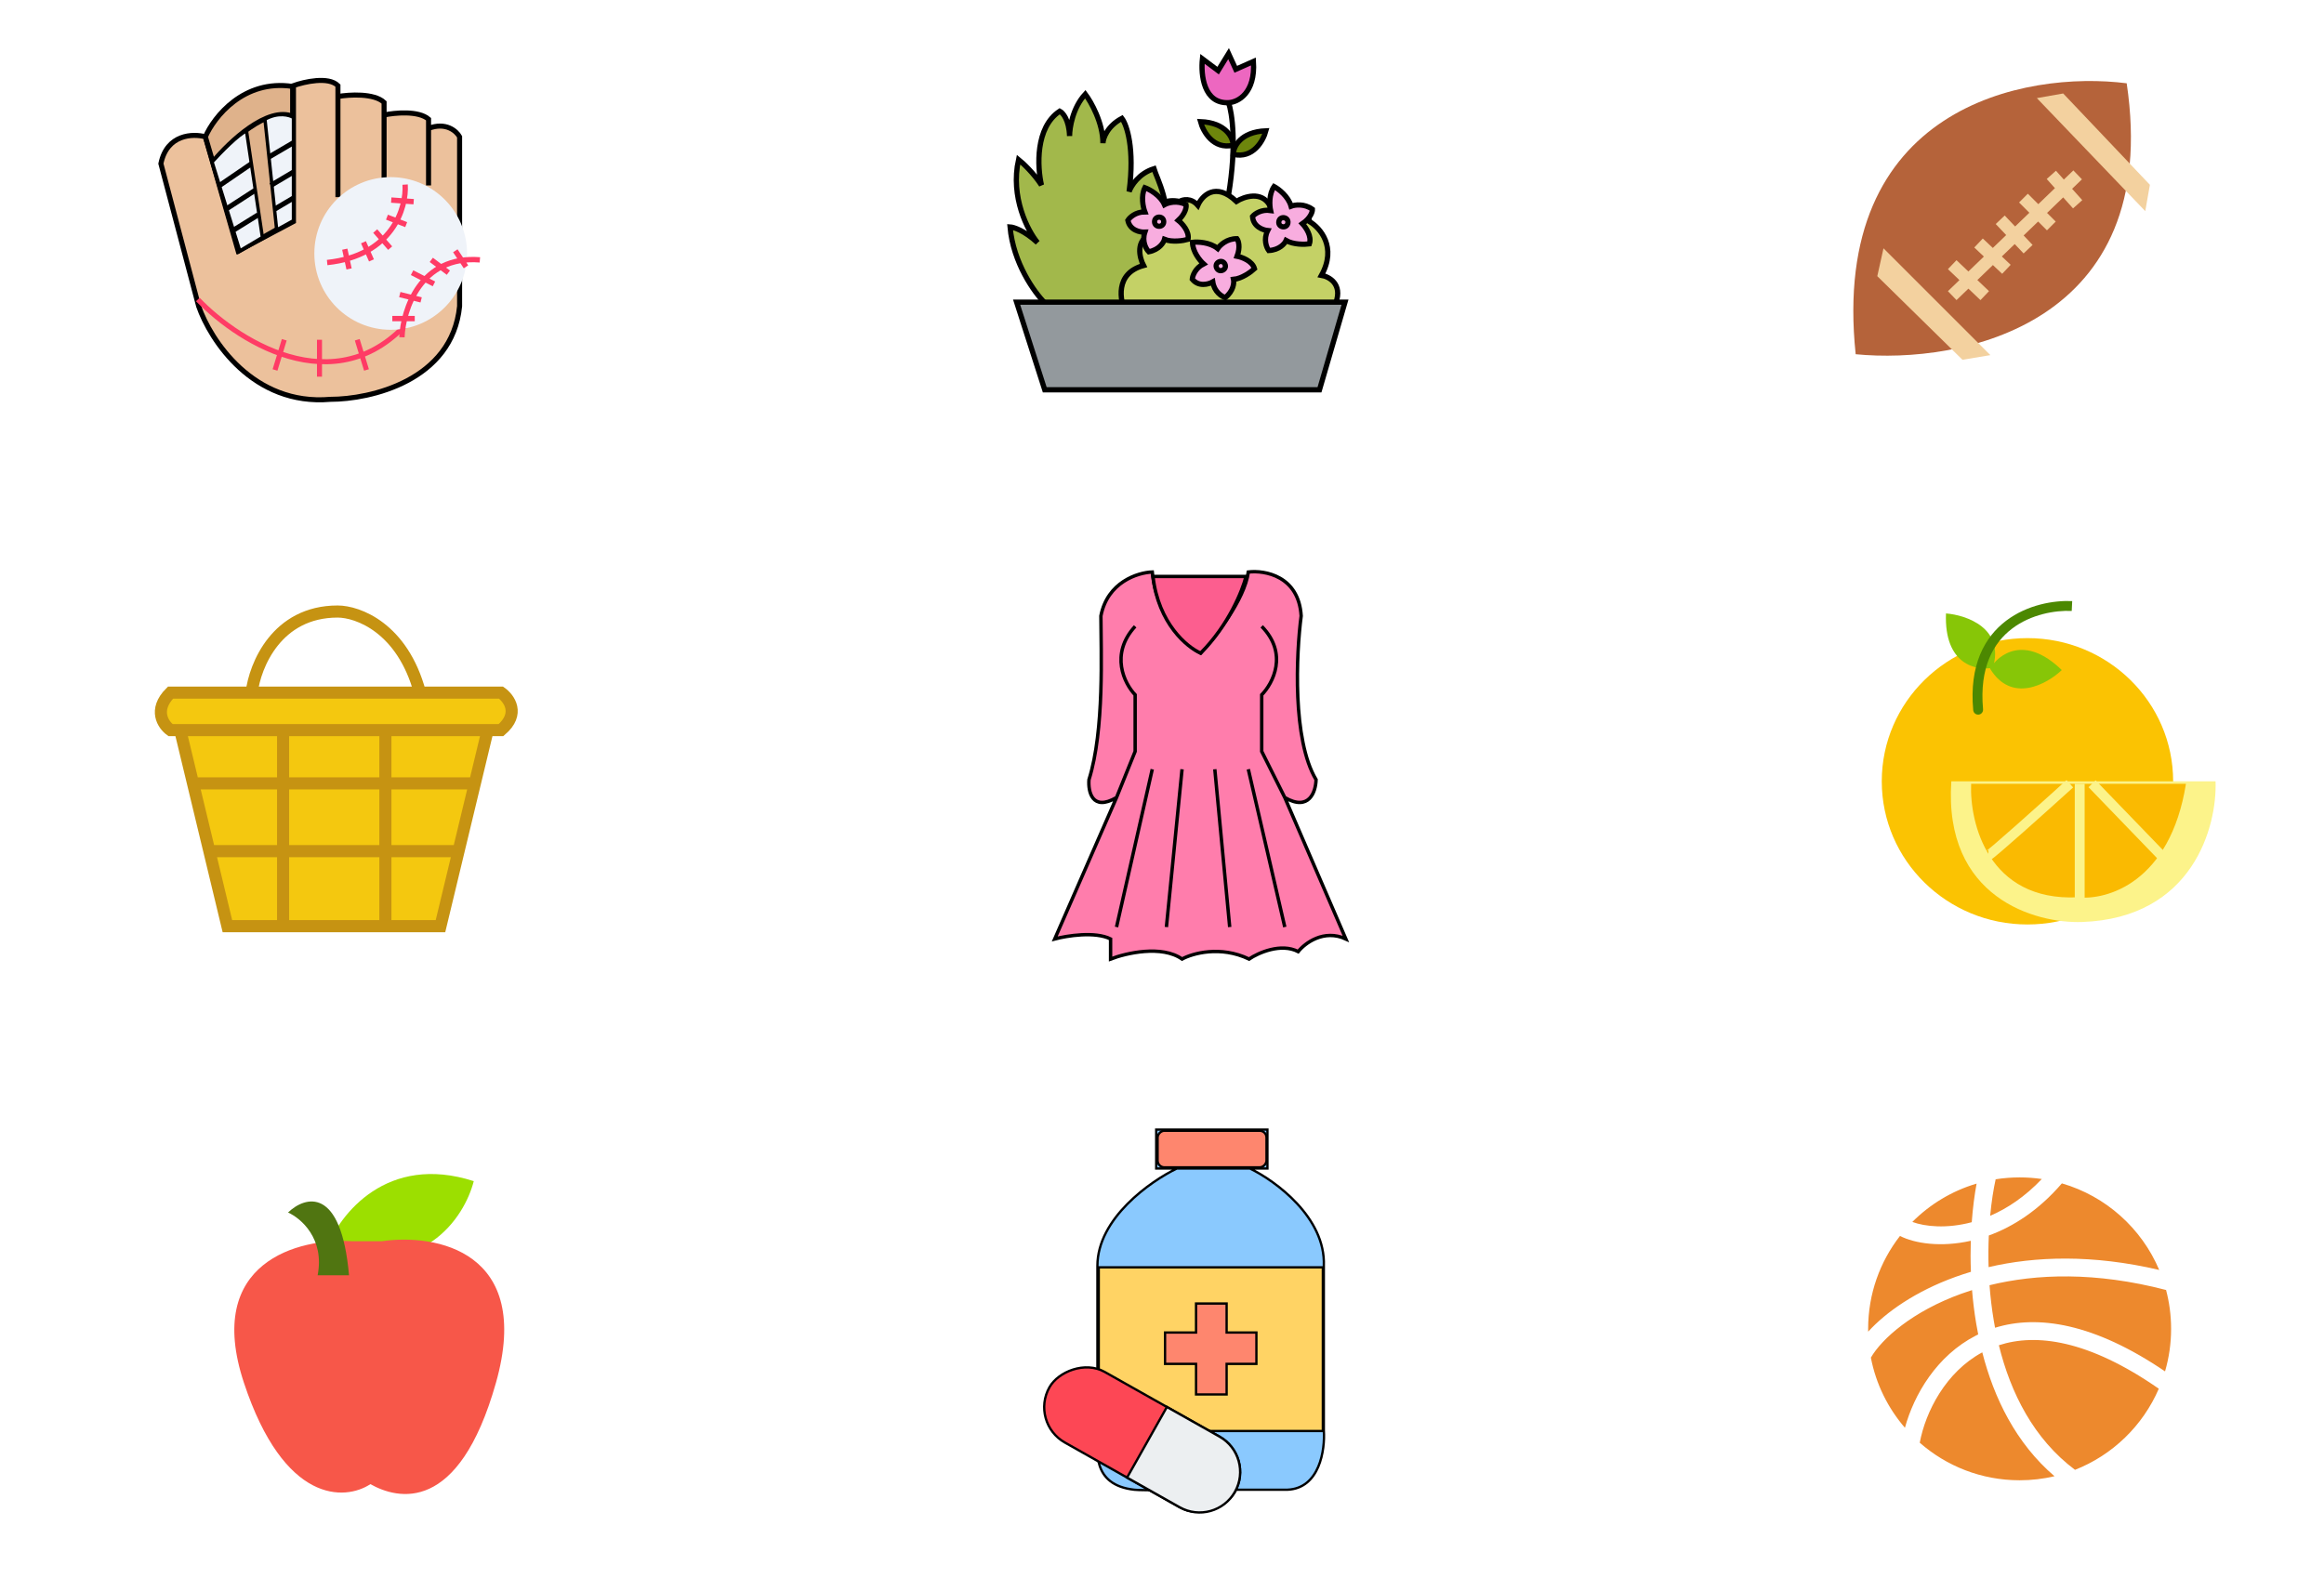 <svg width="260" height="178" viewBox="0 0 260 178" fill="none" xmlns="http://www.w3.org/2000/svg">
<path fill-rule="evenodd" clip-rule="evenodd" d="M212.562 138.314C214.201 139.151 217.129 139.612 220.483 138.856C220.45 139.965 220.451 141.128 220.499 142.328C219.912 142.503 219.342 142.691 218.79 142.89C214.328 144.497 210.995 146.835 209.003 149.027C209.001 148.922 209 148.816 209 148.71C209 144.792 210.33 141.184 212.562 138.314ZM213.945 136.745C215.919 134.765 218.38 133.27 221.134 132.456C220.905 133.682 220.712 135.146 220.591 136.777C217.78 137.526 215.341 137.267 213.945 136.745ZM223.251 131.976L223.265 131.979C223.021 133.077 222.801 134.468 222.652 136.062C224.548 135.245 226.534 133.938 228.43 131.943C227.619 131.824 226.79 131.763 225.947 131.763C225.029 131.763 224.129 131.836 223.251 131.976ZM230.675 132.431C228.065 135.469 225.206 137.282 222.501 138.264C222.451 139.384 222.438 140.572 222.476 141.803C227.688 140.586 234.103 140.368 241.564 142.119C239.594 137.456 235.596 133.858 230.675 132.431ZM242.32 144.321L242.311 144.358C234.449 142.311 227.817 142.544 222.581 143.828C222.677 145.128 222.832 146.462 223.059 147.804C223.103 148.065 223.15 148.327 223.199 148.588C227.972 147.108 234.275 148.074 242.216 153.47C242.657 151.96 242.894 150.362 242.894 148.71C242.894 147.192 242.694 145.721 242.32 144.321ZM241.518 155.41C233.588 149.898 227.744 149.205 223.625 150.546C224.945 155.9 227.531 161.034 232.143 164.488C236.349 162.835 239.734 159.549 241.518 155.41ZM229.85 165.205C225.537 161.512 223.079 156.458 221.769 151.34C217.692 153.535 215.428 157.965 214.774 161.452C217.757 164.069 221.666 165.656 225.947 165.656C227.29 165.656 228.597 165.5 229.85 165.205ZM213.116 159.781C214.136 156.064 216.672 151.709 221.064 149.459C221.146 149.416 221.23 149.375 221.314 149.334C221.234 148.934 221.16 148.534 221.093 148.136C220.879 146.869 220.726 145.609 220.624 144.375C220.228 144.499 219.842 144.63 219.466 144.765C213.944 146.754 210.514 149.837 209.306 151.932C209.877 154.896 211.219 157.584 213.116 159.781Z" fill="#ED892D"/>
<g filter="url(#filter0_i_652_2)">
<path d="M35.547 138.301C36.985 134.488 42.289 127.646 52 130.776C50.963 134.856 46.221 142.073 35.547 138.301Z" fill="#9CDF00"/>
</g>
<g filter="url(#filter1_i_652_2)">
<path d="M23.078 154.352C18.583 140.788 29.231 138.133 35.117 138.5H38.528C44.514 137.631 55.442 139.584 51.269 154.352C47.095 169.119 40.259 167.4 37.224 165.688C34.381 167.561 27.572 167.916 23.078 154.352Z" fill="#F75749"/>
</g>
<g filter="url(#filter2_d_652_2)">
<path d="M35.334 141.712C36.137 137.618 33.461 135.324 32.023 134.689C33.93 132.85 37.963 131.679 38.846 141.712H35.334Z" fill="#507511"/>
</g>
<g filter="url(#filter3_i_652_2)">
<ellipse cx="221.299" cy="87.987" rx="16.299" ry="16.023" fill="#FBC302"/>
</g>
<g filter="url(#filter4_i_652_2)">
<path d="M221.852 73.622C220.011 73.99 216.382 73.29 216.603 67.544C218.906 67.728 223.179 69.201 221.852 73.622Z" fill="#87C607"/>
</g>
<g filter="url(#filter5_i_652_2)">
<path d="M222.637 72.611C223.595 70.996 226.543 68.768 230.665 72.777C228.988 74.365 225.034 76.555 222.637 72.611Z" fill="#87C607"/>
</g>
<path d="M220.756 79.472C220.783 79.776 221.052 80 221.356 79.973C221.66 79.945 221.884 79.676 221.856 79.372L220.756 79.472ZM231.83 67.268C229.806 67.171 226.822 67.658 224.439 69.465C222.019 71.301 220.299 74.442 220.756 79.472L221.856 79.372C221.43 74.678 223.024 71.926 225.107 70.346C227.228 68.737 229.934 68.284 231.778 68.371L231.83 67.268Z" fill="#4C8801"/>
<g filter="url(#filter6_i_652_2)">
<path d="M246.762 87.986H217.202C216.318 101.026 226.595 103.917 231.844 103.733C244.22 103.291 246.946 93.051 246.762 87.986Z" fill="#FCF38A"/>
<path d="M231.296 100.971C221.351 101.413 219.233 92.683 219.417 88.263H243.451C241.683 99.313 234.611 101.339 231.296 100.971Z" fill="#FABA01"/>
<path d="M221.344 96.274C221.565 96.274 227.513 90.933 230.46 88.263M231.565 88.263V101.247M232.947 88.263L240.682 96.274" stroke="#FCF38A" stroke-width="1.105"/>
</g>
<path d="M139.656 64.014C139.256 67.079 135.935 71.343 134.325 73.092C132.743 72.26 129.444 69.278 128.911 64.014C127.301 64.069 123.897 65.13 123.164 68.928C123.164 72.843 123.581 81.671 121.831 87.252C121.72 88.585 122.181 90.85 124.913 89.251L118 105.077C119.36 104.716 122.514 104.21 124.247 105.077V107.326C125.968 106.659 129.977 105.726 132.243 107.326C133.409 106.687 136.541 105.793 139.739 107.326C140.766 106.631 143.304 105.493 145.236 106.493C145.986 105.549 148.102 103.944 150.567 105.077L143.737 89.251C146.469 90.85 147.208 88.585 147.236 87.252C144.57 82.788 145.014 73.176 145.57 68.928C145.303 64.463 141.516 63.791 139.656 64.014Z" fill="#FF7DAC"/>
<path d="M124.913 89.251C122.181 90.85 121.72 88.585 121.831 87.252C123.581 81.671 123.164 72.843 123.164 68.928C123.897 65.13 127.301 64.069 128.911 64.014C129.444 69.278 132.743 72.26 134.325 73.092C135.935 71.343 139.256 67.079 139.656 64.014C141.516 63.791 145.303 64.463 145.57 68.928C145.014 73.176 144.57 82.788 147.236 87.252C147.208 88.585 146.469 90.85 143.737 89.251M124.913 89.251L126.996 84.087V77.757C125.802 76.507 124.13 73.226 126.996 70.094M124.913 89.251L118 105.077C119.36 104.716 122.514 104.21 124.247 105.077V107.326C125.968 106.659 129.977 105.726 132.243 107.326C133.409 106.687 136.541 105.793 139.739 107.326C140.766 106.631 143.304 105.493 145.236 106.493C145.986 105.549 148.102 103.944 150.567 105.077L143.737 89.251M143.737 89.251L141.155 84.087V77.757C142.405 76.48 144.154 73.159 141.155 70.094M128.911 86.086L124.913 103.744M132.243 86.086L130.494 103.744M135.908 86.086L137.574 103.744M139.656 86.086L143.737 103.744" stroke="black" stroke-width="0.382"/>
<path d="M139.404 64.514H128.992C129.592 69.778 132.796 72.426 134.323 73.093C137.455 69.961 139.015 66.069 139.404 64.514Z" fill="#FC5E8F" stroke="black" stroke-width="0.382"/>
<path d="M28.156 77.509C28.517 74.485 30.946 68.436 37.772 68.436C40.029 68.436 45.031 70.25 46.981 77.509" stroke="#C69312" stroke-width="1.354"/>
<path d="M19.077 77.509H56.049C56.952 78.141 58.216 79.865 56.049 81.707H54.559L53.125 87.666L51.299 95.25L49.278 103.647H43.116H31.672H25.442L23.421 95.25L21.595 87.666L20.16 81.707H19.077C18.264 81.12 17.127 79.459 19.077 77.509Z" fill="#F4C80F"/>
<path d="M20.16 81.707H19.077C18.264 81.12 17.127 79.459 19.077 77.509H56.049C56.952 78.141 58.216 79.865 56.049 81.707H54.559M20.16 81.707H31.672M20.16 81.707L21.595 87.666M54.559 81.707H43.116M54.559 81.707L53.125 87.666M31.672 81.707V103.647M31.672 81.707H43.116M31.672 103.647H25.442L23.421 95.25M31.672 103.647H43.116M43.116 81.707V103.647M43.116 103.647H49.278L51.299 95.25M21.595 87.666H53.125M21.595 87.666L23.421 95.25M53.125 87.666L51.299 95.25M51.299 95.25H23.421" stroke="#C69312" stroke-width="1.354"/>
<g filter="url(#filter7_i_652_2)">
<path d="M240.584 11.253C229.264 9.809 207.353 13.852 210.264 41.574C222.045 42.729 244.603 38.282 240.584 11.253Z" fill="#B5633A"/>
</g>
<g filter="url(#filter8_i_652_2)">
<path d="M219.795 41.228L210.266 31.872L210.959 28.753L222.914 40.708L219.795 41.228Z" fill="#F3D19F"/>
</g>
<g filter="url(#filter9_i_652_2)">
<path d="M240.245 24.593L228.117 11.946L231.063 11.426L240.765 21.648L240.245 24.593Z" fill="#F3D19F"/>
</g>
<path d="M218.406 33.084L232.44 19.569M218.406 29.618L222.045 33.084M221.352 27.193L224.47 30.138M223.777 24.594L226.896 27.886M226.376 22.168L229.495 25.287M229.495 19.569L232.44 22.861" stroke="#F3D19F" stroke-width="1.386"/>
<path d="M113 25.395C113.351 29.435 115.732 32.738 116.879 33.885L126.906 34.47C128.252 31.016 129.687 27.371 130.126 25.981C131.238 23.287 129.418 19.93 129.101 18.881C127.403 19.408 126.54 20.809 126.32 21.443C126.964 16.583 126.052 13.954 125.515 13.246C123.876 14.124 123.417 15.466 123.393 16.027C123.393 13.744 122.075 11.416 121.417 10.538C120.011 12.06 119.66 14.295 119.66 15.222C119.601 13.407 118.904 12.612 118.562 12.441C115.81 14.256 116.049 18.711 116.513 20.711C115.635 19.364 114.439 18.247 113.951 17.857C113.015 22.072 114.976 25.81 116.074 27.152C114.61 25.805 113.415 25.419 113 25.395Z" fill="#A2B84B" stroke="black" stroke-width="0.585"/>
<path d="M134.007 22.981C133.246 22.103 132.324 22.322 131.958 22.542C129.03 21.956 128.64 24.738 128.811 26.201C126.996 26.845 127.469 28.812 127.933 29.714C124.712 30.593 125.274 33.642 125.957 35.057H148.864L149.45 33.886C150.211 31.778 148.693 30.959 147.84 30.812C149.596 27.651 147.693 25.494 146.522 24.811C146.229 23.288 145.18 23.298 144.693 23.494C144.107 22.205 142.692 22.615 142.058 22.981C141.121 21.342 139.179 22.005 138.325 22.542C135.983 20.317 134.471 21.908 134.007 22.981Z" fill="#C4D166" stroke="black" stroke-width="0.585"/>
<path d="M150.474 33.812H113.734L116.881 43.62H147.62L150.474 33.812Z" fill="#93999D" stroke="black" stroke-width="0.585"/>
<path d="M128.083 21.004C127.614 21.941 127.888 23.2 128.083 23.712C127.029 23.712 126.375 24.346 126.18 24.663C126.414 25.776 127.546 26.005 128.083 25.981C127.732 27.035 128.229 27.884 128.522 28.176C129.693 27.942 130.181 27.152 130.278 26.786C131.156 27.137 132.401 26.932 132.913 26.786C133.089 25.907 132.254 25.005 131.815 24.663C132.635 23.902 132.742 23.175 132.693 22.907C131.698 22.38 130.668 22.687 130.278 22.907C129.81 21.853 128.619 21.199 128.083 21.004Z" fill="#F8ADDF" stroke="black" stroke-width="0.585"/>
<path d="M133.413 27.119C133.423 28.167 134.239 29.163 134.647 29.53C133.708 30.01 133.415 30.873 133.386 31.244C134.101 32.127 135.213 31.816 135.68 31.55C135.848 32.648 136.677 33.177 137.071 33.304C138.007 32.562 138.081 31.636 138.001 31.266C138.943 31.179 139.957 30.429 140.347 30.066C140.103 29.204 138.949 28.78 138.402 28.676C138.785 27.625 138.55 26.929 138.384 26.713C137.258 26.697 136.482 27.44 136.234 27.813C135.337 27.088 133.979 27.049 133.413 27.119Z" fill="#F8ADDF" stroke="black" stroke-width="0.585"/>
<path d="M142.539 20.877C141.941 21.736 142.03 23.021 142.149 23.556C141.107 23.404 140.368 23.938 140.129 24.224C140.201 25.358 141.288 25.748 141.823 25.802C141.323 26.794 141.693 27.706 141.941 28.037C143.133 27.974 143.73 27.262 143.879 26.914C144.698 27.388 145.959 27.365 146.487 27.294C146.787 26.45 146.091 25.437 145.706 25.035C146.627 24.4 146.838 23.696 146.828 23.424C145.919 22.759 144.856 22.915 144.438 23.076C144.126 21.965 143.042 21.147 142.539 20.877Z" fill="#F8ADDF" stroke="black" stroke-width="0.585"/>
<circle cx="129.68" cy="24.81" r="0.512" stroke="black" stroke-width="0.585"/>
<circle cx="136.576" cy="29.773" r="0.512" transform="rotate(-27.103 136.576 29.773)" stroke="black" stroke-width="0.585"/>
<circle cx="143.579" cy="24.873" r="0.512" transform="rotate(8.28 143.579 24.873)" stroke="black" stroke-width="0.585"/>
<path d="M137.445 11.49C137.836 12.588 138.382 16.189 137.445 21.81" stroke="black" stroke-width="0.585"/>
<path d="M137.449 11.489C134.669 11.621 134.327 8.415 134.522 6.585L136.278 7.903L137.449 6L138.254 7.756L140.23 6.878C140.465 10.45 138.474 11.44 137.449 11.489Z" fill="#ED67C0" stroke="black" stroke-width="0.585"/>
<path d="M137.964 16.247C137.94 15.418 137.174 13.729 134.305 13.612C134.597 14.71 135.739 16.774 137.964 16.247Z" fill="#6D860C" stroke="black" stroke-width="0.585"/>
<path d="M137.966 17.272C137.99 16.443 138.756 14.755 141.625 14.638C141.332 15.736 140.191 17.799 137.966 17.272Z" fill="#6D860C" stroke="black" stroke-width="0.585"/>
<path d="M32.832 24.788V9.581C34.052 9.142 36.755 8.529 37.807 9.581V10.801C39.058 10.582 41.843 10.407 42.97 11.458V12.866C44.159 12.616 46.818 12.359 47.945 13.335V14.368C49.897 13.617 51.074 14.681 51.418 15.307V34.269C50.592 42.604 41.436 44.688 36.962 44.688C28.326 45.439 23.538 38.055 22.224 34.269L18 18.311C18.676 15.006 21.598 14.931 22.975 15.307L26.636 28.073L32.832 24.788Z" fill="#ECC19C"/>
<path d="M37.807 22.065V10.801M37.807 10.801V9.581C36.755 8.529 34.052 9.142 32.832 9.581V24.788L26.636 28.073L22.975 15.307C21.598 14.931 18.676 15.006 18 18.311L22.224 34.269C23.538 38.055 28.326 45.439 36.962 44.688C41.436 44.688 50.592 42.604 51.418 34.269V15.307C51.074 14.681 49.897 13.617 47.945 14.368M37.807 10.801C39.058 10.582 41.843 10.407 42.97 11.458V12.866M42.97 20.751V12.866M42.97 12.866C44.159 12.616 46.818 12.359 47.945 13.335V14.368M47.945 20.751V14.368" stroke="black" stroke-width="0.563"/>
<path d="M22.133 33.517C26.92 38.492 38.541 45.701 46.727 34.737M31.802 38.022L30.769 41.402M35.744 38.022V42.153M39.968 38.022L41.001 41.402" stroke="#FF3B65" stroke-width="0.563"/>
<path d="M32.739 9.674C27.257 8.848 23.947 13.084 22.977 15.306L26.731 28.072L32.739 24.693V9.674Z" fill="#DFB28B" stroke="black" stroke-width="0.563"/>
<path d="M23.82 18.123C25.635 15.901 29.978 11.777 32.832 13.054" stroke="black" stroke-width="0.563"/>
<path d="M29.359 26.571L27.575 14.649C26.674 15.025 24.634 17.121 23.727 18.123L26.824 28.073L29.359 26.571Z" fill="#EFF3F9" stroke="black" stroke-width="0.375"/>
<path d="M30.955 25.727L29.641 13.336C31.143 12.51 32.394 12.867 32.832 13.148V24.694L30.955 25.727Z" fill="#EFF3F9" stroke="black" stroke-width="0.375"/>
<path d="M24.57 20.751L28.137 18.311M25.321 23.38L28.513 21.314M26.166 25.726L28.888 24.037M30.109 17.56L32.831 15.964M30.296 20.751L32.831 19.249M30.766 23.38L32.831 22.159" stroke="black" stroke-width="0.563"/>
<g filter="url(#filter10_i_652_2)">
<circle cx="45.144" cy="29.201" r="8.542" fill="#EFF3F9"/>
</g>
<path d="M44.966 37.743C45.085 34.676 47.045 28.555 53.687 29.081M43.891 35.652H46.4M44.727 32.964L47.116 33.561M46.101 30.515L48.55 31.769M48.251 29.081L50.163 30.515M50.94 28.065L52.134 29.858" stroke="#FF3B65" stroke-width="0.597"/>
<path d="M45.323 20.658C45.502 23.227 43.913 28.615 36.602 29.38M38.573 27.886L39.051 30.096M40.664 27.11L41.56 29.141M41.978 25.855L43.65 27.767M43.292 24.302L45.443 25.138M43.77 22.39L46.279 22.57" stroke="#FF3B65" stroke-width="0.597"/>
<path d="M141.795 130.766V126.411H129.352V130.766H131.663C128.7 132.188 122.775 136.356 122.775 141.653V160.095C122.731 162.302 122.109 166.183 126.908 166.716C127.862 166.822 131.841 166.716 133.707 166.716H144.017C147.643 166.574 148.253 162.243 148.105 160.095V141.653C148.318 136.25 142.684 132.144 139.84 130.766H141.795Z" fill="#8AC9FE"/>
<path d="M139.84 130.766H141.795V126.411H129.352V130.766H131.663M139.84 130.766C142.684 132.144 148.318 136.25 148.105 141.653V160.095C148.253 162.243 147.643 166.574 144.017 166.716H133.707C131.841 166.716 127.862 166.822 126.908 166.716C122.109 166.183 122.731 162.302 122.775 160.095V141.653C122.775 136.356 128.7 132.188 131.663 130.766M139.84 130.766H131.663" stroke="black" stroke-width="0.259" stroke-linecap="round"/>
<rect x="-0.129" y="0.129" width="25.071" height="18.316" transform="matrix(-1 0 0 1 147.866 141.698)" fill="#FFD364" stroke="black" stroke-width="0.259"/>
<rect x="-0.129" y="0.129" width="12.184" height="4.096" rx="0.759" transform="matrix(-1 0 0 1 141.562 126.411)" fill="#FE866E" stroke="black" stroke-width="0.259"/>
<path d="M137.23 149.121V145.877H133.808V149.121H130.342V152.631H133.808V156.053H137.23V152.631H140.562V149.121H137.23Z" fill="#FE866E" stroke="black" stroke-width="0.259" stroke-linecap="round"/>
<rect x="-0.176" y="0.049" width="23.827" height="9.073" rx="4.537" transform="matrix(-0.871 -0.491 -0.491 0.871 140.257 162.871)" fill="#FD4755" stroke="black" stroke-width="0.259"/>
<path d="M138.158 166.952C139.389 164.77 138.617 162.003 136.435 160.772L130.548 157.452L126.091 165.355L131.978 168.675C134.16 169.906 136.927 169.134 138.158 166.952Z" fill="#ECEFF1" stroke="black" stroke-width="0.259"/>
<defs>
<filter id="filter0_i_652_2" x="35.547" y="129.979" width="17.456" height="10.583" filterUnits="userSpaceOnUse" color-interpolation-filters="sRGB">
<feFlood flood-opacity="0" result="BackgroundImageFix"/>
<feBlend mode="normal" in="SourceGraphic" in2="BackgroundImageFix" result="shape"/>
<feColorMatrix in="SourceAlpha" type="matrix" values="0 0 0 0 0 0 0 0 0 0 0 0 0 0 0 0 0 0 127 0" result="hardAlpha"/>
<feOffset dx="1.003" dy="1.405"/>
<feGaussianBlur stdDeviation="0.602"/>
<feComposite in2="hardAlpha" operator="arithmetic" k2="-1" k3="1"/>
<feColorMatrix type="matrix" values="0 0 0 0 0 0 0 0 0 0 0 0 0 0 0 0 0 0 0.25 0"/>
<feBlend mode="normal" in2="shape" result="effect1_innerShadow_652_2"/>
</filter>
<filter id="filter1_i_652_2" x="22" y="138.326" width="32.202" height="28.868" filterUnits="userSpaceOnUse" color-interpolation-filters="sRGB">
<feFlood flood-opacity="0" result="BackgroundImageFix"/>
<feBlend mode="normal" in="SourceGraphic" in2="BackgroundImageFix" result="shape"/>
<feColorMatrix in="SourceAlpha" type="matrix" values="0 0 0 0 0 0 0 0 0 0 0 0 0 0 0 0 0 0 127 0" result="hardAlpha"/>
<feOffset dx="4.214" dy="0.401"/>
<feGaussianBlur stdDeviation="1.003"/>
<feComposite in2="hardAlpha" operator="arithmetic" k2="-1" k3="1"/>
<feColorMatrix type="matrix" values="0 0 0 0 0 0 0 0 0 0 0 0 0 0 0 0 0 0 0.25 0"/>
<feBlend mode="normal" in2="shape" result="effect1_innerShadow_652_2"/>
</filter>
<filter id="filter2_d_652_2" x="31.02" y="133.253" width="9.228" height="10.666" filterUnits="userSpaceOnUse" color-interpolation-filters="sRGB">
<feFlood flood-opacity="0" result="BackgroundImageFix"/>
<feColorMatrix in="SourceAlpha" type="matrix" values="0 0 0 0 0 0 0 0 0 0 0 0 0 0 0 0 0 0 127 0" result="hardAlpha"/>
<feOffset dx="0.201" dy="1.003"/>
<feGaussianBlur stdDeviation="0.602"/>
<feComposite in2="hardAlpha" operator="out"/>
<feColorMatrix type="matrix" values="0 0 0 0 0 0 0 0 0 0 0 0 0 0 0 0 0 0 0.25 0"/>
<feBlend mode="normal" in2="BackgroundImageFix" result="effect1_dropShadow_652_2"/>
<feBlend mode="normal" in="SourceGraphic" in2="effect1_dropShadow_652_2" result="shape"/>
</filter>
<filter id="filter3_i_652_2" x="205" y="71.411" width="37.022" height="32.598" filterUnits="userSpaceOnUse" color-interpolation-filters="sRGB">
<feFlood flood-opacity="0" result="BackgroundImageFix"/>
<feBlend mode="normal" in="SourceGraphic" in2="BackgroundImageFix" result="shape"/>
<feColorMatrix in="SourceAlpha" type="matrix" values="0 0 0 0 0 0 0 0 0 0 0 0 0 0 0 0 0 0 127 0" result="hardAlpha"/>
<feOffset dx="5.525" dy="-0.553"/>
<feGaussianBlur stdDeviation="2.21"/>
<feComposite in2="hardAlpha" operator="arithmetic" k2="-1" k3="1"/>
<feColorMatrix type="matrix" values="0 0 0 0 0 0 0 0 0 0 0 0 0 0 0 0 0 0 0.25 0"/>
<feBlend mode="normal" in2="shape" result="effect1_innerShadow_652_2"/>
</filter>
<filter id="filter4_i_652_2" x="216.594" y="67.544" width="6.613" height="7.263" filterUnits="userSpaceOnUse" color-interpolation-filters="sRGB">
<feFlood flood-opacity="0" result="BackgroundImageFix"/>
<feBlend mode="normal" in="SourceGraphic" in2="BackgroundImageFix" result="shape"/>
<feColorMatrix in="SourceAlpha" type="matrix" values="0 0 0 0 0 0 0 0 0 0 0 0 0 0 0 0 0 0 127 0" result="hardAlpha"/>
<feOffset dx="1.105" dy="1.105"/>
<feGaussianBlur stdDeviation="1.105"/>
<feComposite in2="hardAlpha" operator="arithmetic" k2="-1" k3="1"/>
<feColorMatrix type="matrix" values="0 0 0 0 0 0 0 0 0 0 0 0 0 0 0 0 0 0 0.25 0"/>
<feBlend mode="normal" in2="shape" result="effect1_innerShadow_652_2"/>
</filter>
<filter id="filter5_i_652_2" x="222.633" y="70.519" width="8.031" height="6.525" filterUnits="userSpaceOnUse" color-interpolation-filters="sRGB">
<feFlood flood-opacity="0" result="BackgroundImageFix"/>
<feBlend mode="normal" in="SourceGraphic" in2="BackgroundImageFix" result="shape"/>
<feColorMatrix in="SourceAlpha" type="matrix" values="0 0 0 0 0 0 0 0 0 0 0 0 0 0 0 0 0 0 127 0" result="hardAlpha"/>
<feOffset dy="2.21"/>
<feGaussianBlur stdDeviation="1.105"/>
<feComposite in2="hardAlpha" operator="arithmetic" k2="-1" k3="1"/>
<feColorMatrix type="matrix" values="0 0 0 0 0 0 0 0 0 0 0 0 0 0 0 0 0 0 0.25 0"/>
<feBlend mode="normal" in2="shape" result="effect1_innerShadow_652_2"/>
</filter>
<filter id="filter6_i_652_2" x="217.148" y="87.301" width="30.73" height="16.44" filterUnits="userSpaceOnUse" color-interpolation-filters="sRGB">
<feFlood flood-opacity="0" result="BackgroundImageFix"/>
<feBlend mode="normal" in="SourceGraphic" in2="BackgroundImageFix" result="shape"/>
<feColorMatrix in="SourceAlpha" type="matrix" values="0 0 0 0 0 0 0 0 0 0 0 0 0 0 0 0 0 0 127 0" result="hardAlpha"/>
<feOffset dx="1.105" dy="-0.553"/>
<feGaussianBlur stdDeviation="1.658"/>
<feComposite in2="hardAlpha" operator="arithmetic" k2="-1" k3="1"/>
<feColorMatrix type="matrix" values="0 0 0 0 0 0 0 0 0 0 0 0 0 0 0 0 0 0 0.25 0"/>
<feBlend mode="normal" in2="shape" result="effect1_innerShadow_652_2"/>
</filter>
<filter id="filter7_i_652_2" x="208.55" y="9.55" width="32.504" height="32.187" filterUnits="userSpaceOnUse" color-interpolation-filters="sRGB">
<feFlood flood-opacity="0" result="BackgroundImageFix"/>
<feBlend mode="normal" in="SourceGraphic" in2="BackgroundImageFix" result="shape"/>
<feColorMatrix in="SourceAlpha" type="matrix" values="0 0 0 0 0 0 0 0 0 0 0 0 0 0 0 0 0 0 127 0" result="hardAlpha"/>
<feOffset dx="-2.658" dy="-1.933"/>
<feGaussianBlur stdDeviation="0.725"/>
<feComposite in2="hardAlpha" operator="arithmetic" k2="-1" k3="1"/>
<feColorMatrix type="matrix" values="0 0 0 0 0 0 0 0 0 0 0 0 0 0 0 0 0 0 0.25 0"/>
<feBlend mode="normal" in2="shape" result="effect1_innerShadow_652_2"/>
</filter>
<filter id="filter8_i_652_2" x="210.024" y="27.787" width="12.89" height="13.441" filterUnits="userSpaceOnUse" color-interpolation-filters="sRGB">
<feFlood flood-opacity="0" result="BackgroundImageFix"/>
<feBlend mode="normal" in="SourceGraphic" in2="BackgroundImageFix" result="shape"/>
<feColorMatrix in="SourceAlpha" type="matrix" values="0 0 0 0 0 0 0 0 0 0 0 0 0 0 0 0 0 0 127 0" result="hardAlpha"/>
<feOffset dx="-0.242" dy="-0.966"/>
<feGaussianBlur stdDeviation="0.483"/>
<feComposite in2="hardAlpha" operator="arithmetic" k2="-1" k3="1"/>
<feColorMatrix type="matrix" values="0 0 0 0 0 0 0 0 0 0 0 0 0 0 0 0 0 0 0.25 0"/>
<feBlend mode="normal" in2="shape" result="effect1_innerShadow_652_2"/>
</filter>
<filter id="filter9_i_652_2" x="227.876" y="10.459" width="12.89" height="14.134" filterUnits="userSpaceOnUse" color-interpolation-filters="sRGB">
<feFlood flood-opacity="0" result="BackgroundImageFix"/>
<feBlend mode="normal" in="SourceGraphic" in2="BackgroundImageFix" result="shape"/>
<feColorMatrix in="SourceAlpha" type="matrix" values="0 0 0 0 0 0 0 0 0 0 0 0 0 0 0 0 0 0 127 0" result="hardAlpha"/>
<feOffset dx="-0.242" dy="-0.966"/>
<feGaussianBlur stdDeviation="0.483"/>
<feComposite in2="hardAlpha" operator="arithmetic" k2="-1" k3="1"/>
<feColorMatrix type="matrix" values="0 0 0 0 0 0 0 0 0 0 0 0 0 0 0 0 0 0 0.25 0"/>
<feBlend mode="normal" in2="shape" result="effect1_innerShadow_652_2"/>
</filter>
<filter id="filter10_i_652_2" x="35.534" y="19.822" width="18.154" height="17.921" filterUnits="userSpaceOnUse" color-interpolation-filters="sRGB">
<feFlood flood-opacity="0" result="BackgroundImageFix"/>
<feBlend mode="normal" in="SourceGraphic" in2="BackgroundImageFix" result="shape"/>
<feColorMatrix in="SourceAlpha" type="matrix" values="0 0 0 0 0 0 0 0 0 0 0 0 0 0 0 0 0 0 127 0" result="hardAlpha"/>
<feOffset dx="-1.434" dy="-0.836"/>
<feGaussianBlur stdDeviation="0.534"/>
<feComposite in2="hardAlpha" operator="arithmetic" k2="-1" k3="1"/>
<feColorMatrix type="matrix" values="0 0 0 0 0 0 0 0 0 0 0 0 0 0 0 0 0 0 0.25 0"/>
<feBlend mode="normal" in2="shape" result="effect1_innerShadow_652_2"/>
</filter>
</defs>
</svg>
